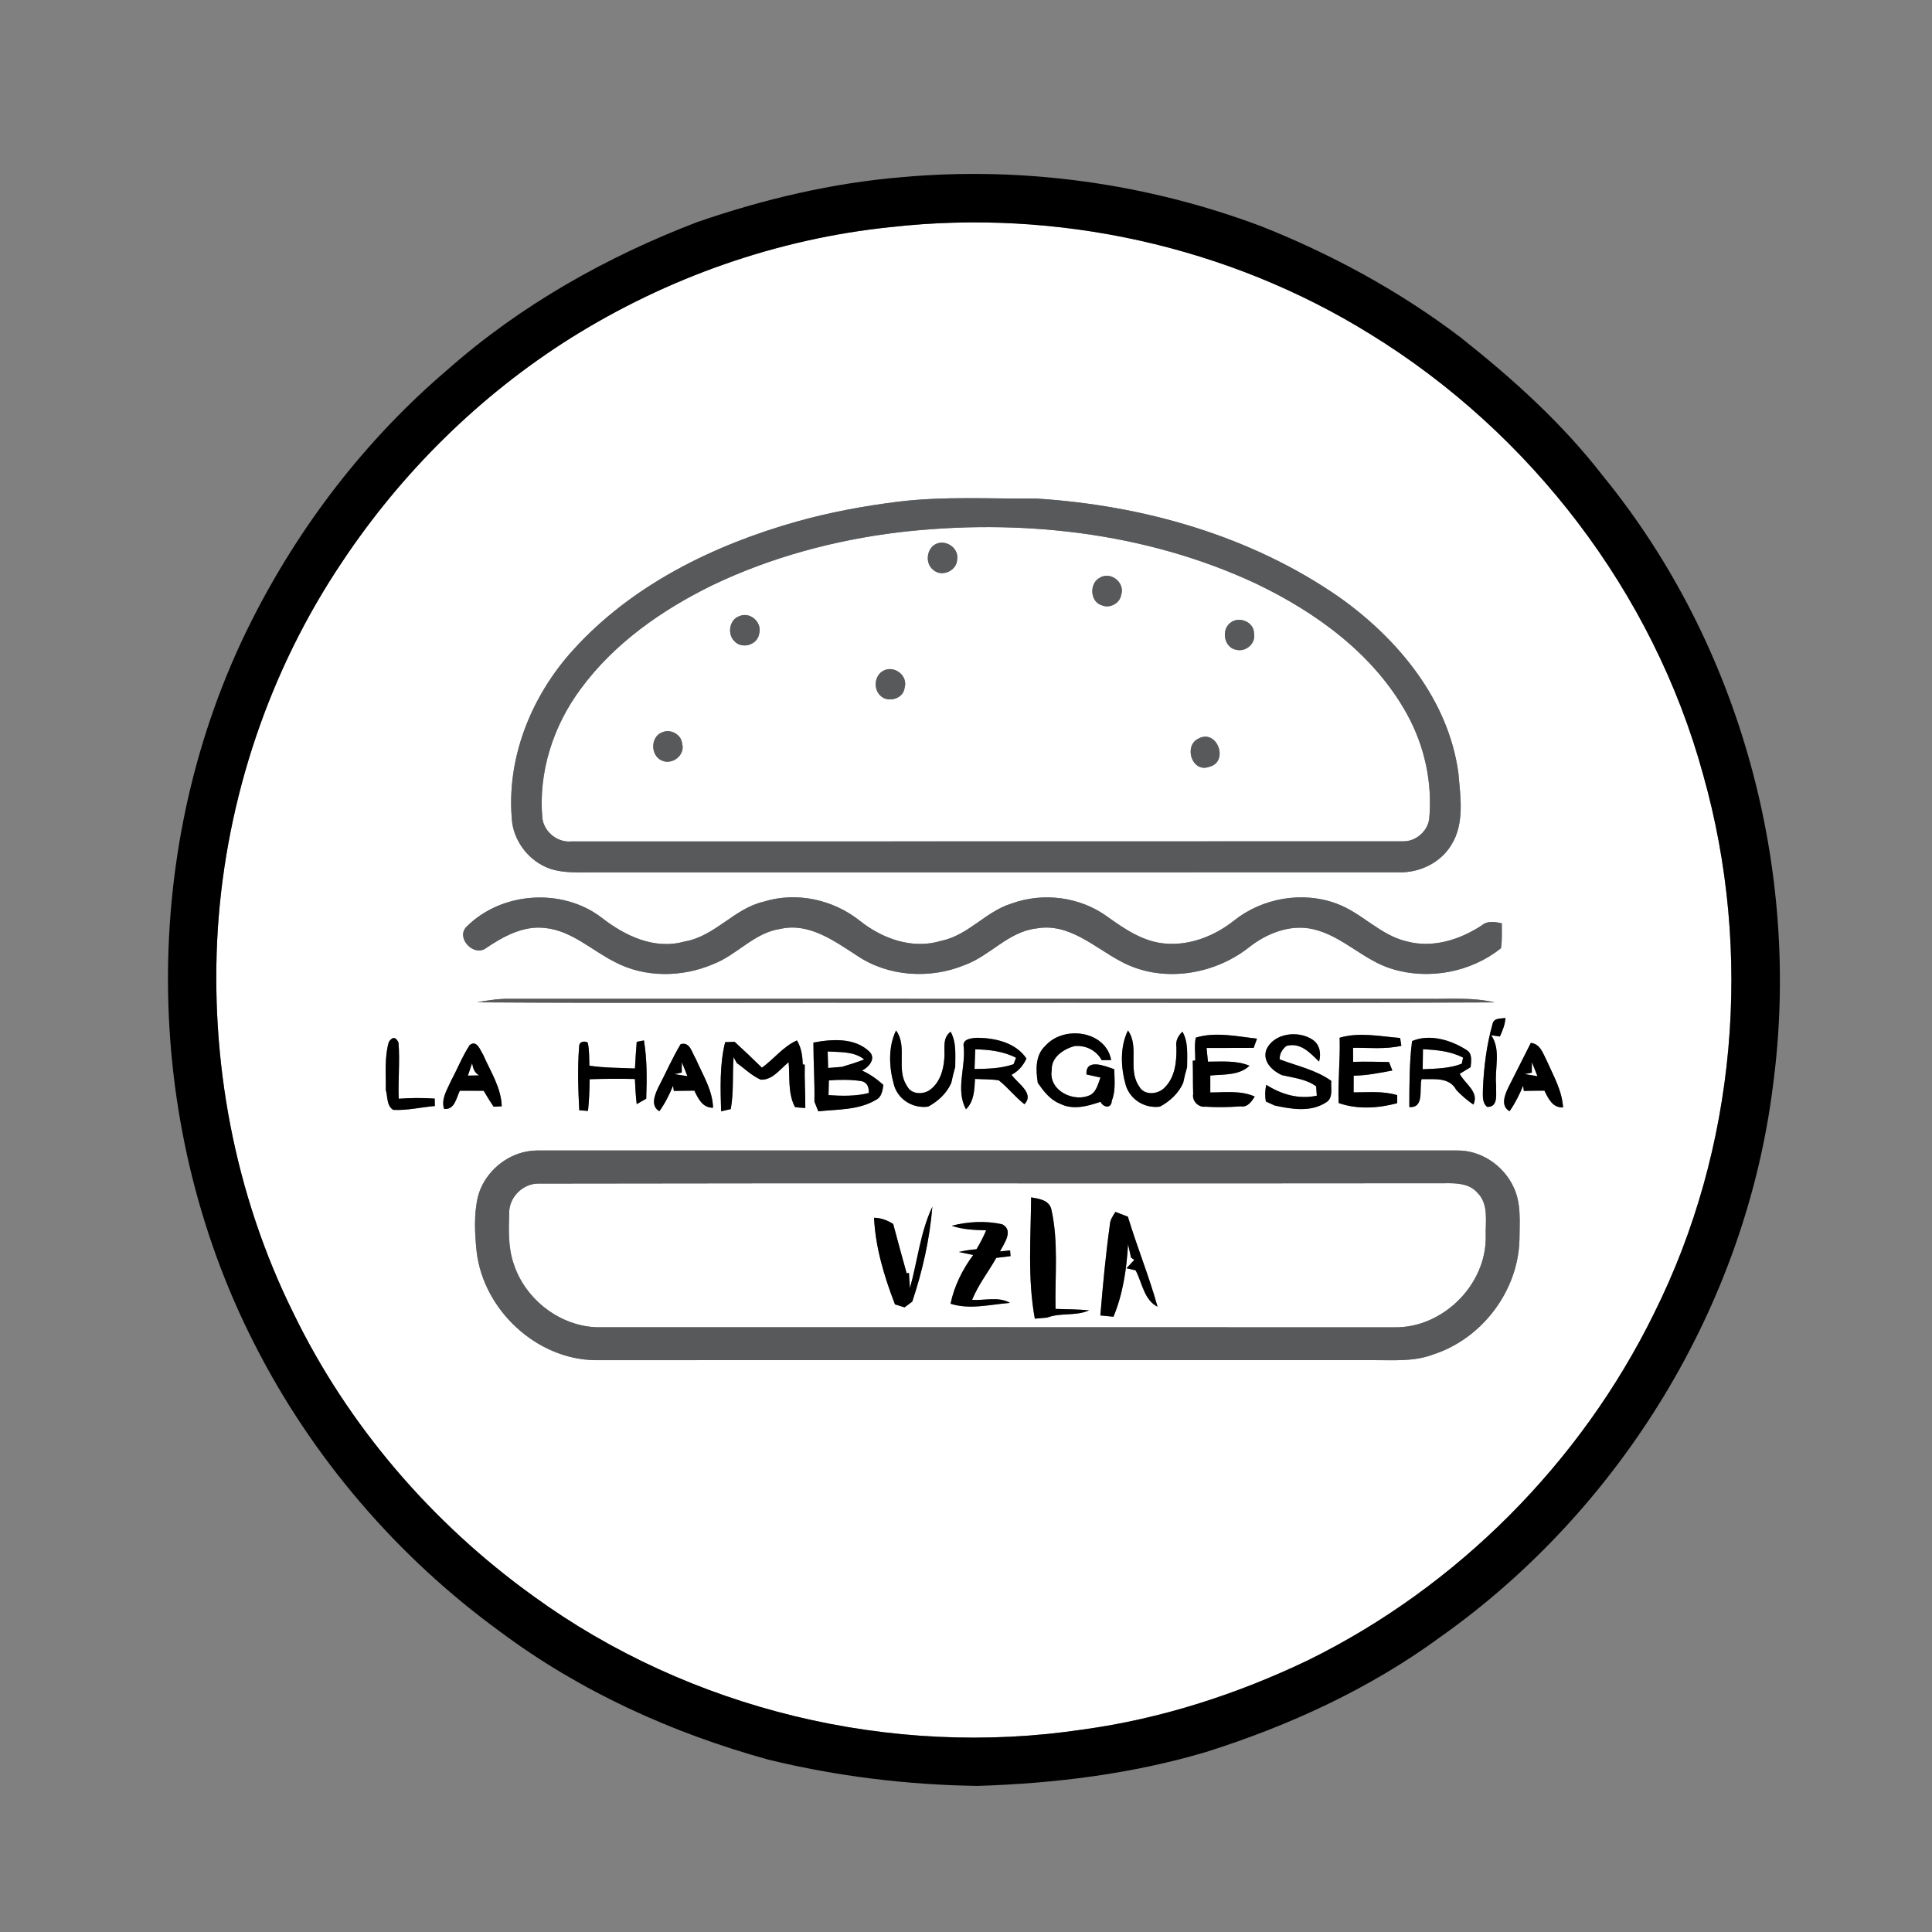 <svg width="500pt" height="500pt" viewBox="0 0 500 500" xmlns="http://www.w3.org/2000/svg"><rect x="0" y="0" width="500" height="500" fill="#808080" stroke="none"/><g fill="#fff"><path d="M230.54 58.77c42.89-4.85 87.33 4.9 124.04 27.68 41.54 25.52 73.28 66.88 86.18 114 13 45.99 8.66 96.73-12.74 139.54-18.95 38.56-50.86 70.65-89.42 89.64-18.44 8.84-38.15 15.22-58.43 17.98-49.46 7.42-101.69-5.12-142.17-34.56-26.22-18.87-47.96-44.11-62.07-73.22-15.23-30.73-21.73-65.54-19.54-99.71 2.24-33.61 13.33-66.67 32.13-94.65 15.38-23.14 35.59-43.12 59.12-57.94 24.99-15.68 53.53-25.75 82.9-28.76m2.05 71.05c-8.92 1.11-17.78 2.74-26.43 5.17-21.55 6.09-42.68 16.43-57.87 33.26-10.91 12.01-17.45 28.35-15.74 44.67.76 5.27 4.57 9.98 9.56 11.82 3.82 1.35 7.93.98 11.9 1.02 69.34-.02 138.68.01 208.02-.01 5.36.15 10.79-2.46 13.59-7.11 3.44-5.52 2.35-12.37 1.82-18.5-2.55-19.05-15.68-34.87-30.94-45.66-22.94-15.9-50.76-23.74-78.42-25.46-11.83.11-23.72-.63-35.49.8m-111.8 109.97c-2.9 2.77 1.55 7.69 4.74 5.75 4.59-3.11 9.84-6.08 15.61-5.37 6.84.72 11.97 5.76 17.88 8.74 7.83 4.19 17.53 4.05 25.6.59 6.15-2.38 10.6-8.14 17.37-9.11 7.4-1.65 13.86 3.09 19.72 6.87 8.13 5.54 19 6.19 28 2.47 6.58-2.42 11.27-8.62 18.52-9.45 8.43-1.52 14.97 4.9 21.84 8.53 10.44 5.67 23.9 3.62 33.09-3.58 4.61-3.67 10.71-6.12 16.66-4.76 7.61 1.73 13.05 8.09 20.48 10.3 9.48 2.9 20.44.85 28.15-5.38.35-2.13.18-4.31.21-6.45-1.77-.36-3.7-.73-5.21.57-5.64 3.69-12.67 5.94-19.38 4.12-6.87-1.58-11.63-7.39-18.15-9.77-8.83-3.3-19.25-1.46-26.59 4.41-4.89 3.87-11.09 6.38-17.39 5.95-5.83-.33-10.75-3.69-15.33-6.97-7.07-5.16-16.63-6.4-24.83-3.41-6.69 2.04-11.21 8.24-18.2 9.64-7.38 2.29-15.16-.51-21-5.14-6.93-5.55-16.47-7.64-25.01-4.97-7.63 1.79-12.58 8.98-20.42 10.29-7.8 2.23-15.54-1.52-21.55-6.25-10.19-7.7-25.8-6.61-34.81 2.38m2.66 19.61c38.86.25 77.73.04 116.59.11 48.92-.06 97.83.12 146.75-.09-5.51-1.33-11.2-.86-16.81-.92-79.33-.01-158.66.02-237.99-.01-2.88-.04-5.73.38-8.54.91m262.84 5.52c-1.58 5.56-2.29 11.34-2.52 17.11.02 1.54-.25 3.32 1.1 4.43 3.05.12 2.19-3.56 2.34-5.5-.48-4.33 1.34-9.2-1.28-13.04.56.08 1.68.25 2.24.33.68-1.54 1.36-3.1 1.43-4.81-1.2.24-2.91-.08-3.31 1.48m-154.93 15.86c1.07 3.82 4.95 6.16 8.85 5.61 2.59-1.4 4.76-3.41 5.98-6.12.29-1.4.62-2.78 1.02-4.14-.01-3.07.37-6.32-1.19-9.12-2.29 1.69-1.38 4.59-1.64 6.99-.2 3.09-1.28 6.51-4.02 8.27-1.8 1.03-4.57.9-5.59-1.17-3-4.32.22-10.24-2.88-14.41-2.09 4.36-1.81 9.54-.53 14.09m59.96-.02c1.11 3.81 4.97 6.19 8.89 5.63 2.59-1.4 4.76-3.41 5.99-6.12.28-1.38.62-2.75 1.02-4.09-.02-3.1.39-6.37-1.2-9.18-1.13 1.04-1.83 2.4-1.57 3.96.09 3.64-.28 7.73-2.99 10.45-1.7 1.86-5.36 2.22-6.66-.28-3.03-4.33.15-10.23-2.89-14.45-2.11 4.33-1.85 9.54-.59 14.08m-20.75-10.14c-2.71 2.47-2.5 6.32-1.99 9.63 1.51 2.16 3.19 4.39 5.75 5.39 3.35 1.71 7.13.65 10.48-.49.77 1.54 2.84 1.82 2.92-.28 1.05-2.59.68-5.44.64-8.15-2.41-.85-7.47-2.94-7.19 1.35.9.2 2.71.6 3.62.79-.61 1.58-.96 3.46-2.49 4.45-4.31 2.22-11.06-1.07-10.12-6.39-.15-3.32 3.04-5.4 5.88-6.2 2.89-.27 5.65 1.09 7.05 3.65.61-.01 1.84-.01 2.45-.02-1.41-7.62-12.25-9.06-17-3.73m38.9-2.08c-.42 1.94-.11 3.95-.14 5.92l-.65.05c.08 2.87.02 5.75.11 8.63-.33 1.78 1.36 3.52 3.16 3.27 3.02.19 6.06.15 9.08-.09 1.86.32 2.82-1.19 3.7-2.53-3.63-1.63-7.66-1.06-11.51-1.06.01-1.47.01-2.93 0-4.39 3.41-.33 7.47.04 10.14-2.53-3.42-1.43-7.15-1.04-10.75-1.05-.09-.89-.26-2.66-.35-3.55 4.07.03 8.13-.03 12.19-.02.22-.59.64-1.79.86-2.39-5.21-.57-10.72-1.83-15.84-.26m18.22 3.22c-.95 2.98 1.58 5.35 4.05 6.48 3.01.71 6.35 1.01 8.88 2.91.05.61.13 1.81.17 2.41-4.65 1.02-9.16-.32-13.08-2.81-.32 1.42-.37 2.87-.11 4.31.57.26 1.7.78 2.27 1.04 4.39.95 9.26 1.8 13.29-.78 1.98-1.16 1.2-3.72 1.37-5.59-3.97-2.86-8.85-3.85-13.35-5.57-.07-1.43.64-2.55 1.71-3.46 3.64-1.04 6.16 1.76 8.48 4.04.58-2.02.23-4.33-1.59-5.61-3.7-2.56-10.2-1.84-12.09 2.63m19.01-3.2c.18 5.63-.49 11.26-.26 16.9 4.81 1.71 10.29 1.36 15.16.04v-2.07c-3.67-1.13-7.53-.71-11.29-.73.01-1.44.02-2.88.02-4.31 3.38-.05 6.7-.72 10.01-1.34-.22-.55-.66-1.65-.87-2.2-3.1-.06-6.19-.14-9.28-.04 0-1.22-.01-2.43-.02-3.64 4.16-.03 8.4.43 12.5-.52l-.32-2.02c-5.19-.41-10.54-1.57-15.65-.07m-246.08 1.11c-1.16 4.03-.71 8.27-.78 12.41.54 1.75.16 4.04 1.91 5.15 3.63.2 7.19-.68 10.79-1l-.04-1.92c-3.1-.2-6.21-.19-9.31.04-.2-4.86.34-9.72-.06-14.55-.73-1.51-1.57-1.55-2.51-.13m49.27 1.1c-.46 5.51-.26 11.05.02 16.57l2.27.16c.28-2.73.39-5.47.42-8.2 3.9-.13 7.81-.13 11.71-.06.09 2.17.21 4.34.47 6.51.61-.36 1.85-1.06 2.46-1.41.18-5.02.24-10.11-.59-15.08-.47.09-1.4.28-1.87.37-.19 2.3-.33 4.59-.46 6.89-3.93-.18-7.89-.13-11.79-.72-.06-1.99 0-4.01-.42-5.97-.86-.54-2.2-.28-2.22.94m37.78-1.06c-1.46 5.83-1.21 11.94-1.05 17.9.62-.14 1.87-.43 2.5-.58.81-4.43.39-8.97.74-13.44.21.38.61 1.14.81 1.52 2.07 1.44 3.88 3.29 6.21 4.31 3.08.14 5.04-2.79 7.22-4.53.33 3.88-.24 8.07 1.65 11.63.88.12 1.77.19 2.66.23.04-3.75-.24-7.49-.14-11.23l-.51-.04c-.08-2.16-.36-4.34-1.52-6.22-3.57 1.59-5.94 4.82-9.06 7.06-2.32-2.28-4.66-4.52-7.06-6.7l-2.45.09m22.84.11c0 5.09.36 10.18.26 15.28l1 2.51c5.02-.54 10.4-.28 14.89-2.95 1.53-.7 1.73-2.43 1.96-3.88-1.66-1.5-3.49-2.82-5.54-3.72 1.77-.85 3.72-3.1 1.93-4.89-3.8-3.66-9.68-3.28-14.5-2.35m38.9 1.07c.53 5.38-2.15 11.17.58 16.19 2.13-2.05 2.19-5.11 2.34-7.86 2.04.12 4.11.06 6.15.37 2.38 1.86 4.24 4.32 6.64 6.18 2.7-2.81-1.81-5.39-3.33-7.62 1.76-.92 3.04-2.4 3.85-4.2-2.72-4.09-7.98-5.29-12.59-5.37-1.43.05-4.12.24-3.64 2.31m116.03-1.46c-.72 5.65-.69 11.39-.71 17.08 3.99.27 2.49-4.72 3.17-7.23 3.24.09 7.16-.61 8.99 2.8 1.34 1.42 2.81 2.69 4.43 3.79 1.55-3.33-2.21-5.34-3.55-7.97.71-.43 2.12-1.29 2.83-1.72.13-1.57.52-3.56-1.12-4.48-4.01-2.56-9.5-4.21-14.04-2.27m-243.88 1.02c-1.91 2.91-3.17 6.18-4.82 9.24-.99 2.26-2.65 4.72-1.81 7.29 2.74.31 3.16-2.85 4.07-4.7 2.06-.01 4.12-.01 6.17.01.81 1.4 1.68 2.78 2.58 4.13.53-.02 1.58-.08 2.1-.11-.14-4.84-2.92-9.01-4.8-13.32-.79-1.25-1.64-3.94-3.49-2.54m54.59-.22c-2.17 3.59-3.83 7.47-5.78 11.18-.9 1.9-2.12 4.81.28 6.17 1.47-2.04 2.58-4.29 3.54-6.6l.19 1.35c1.77-.04 3.55-.06 5.32-.07.99 2.06 2.11 4.47 4.84 4.42-.13-4.61-2.72-8.58-4.49-12.69-.99-1.53-1.46-4.48-3.9-3.76m220.03-.33c-1.94 3.85-3.9 7.68-5.83 11.54-.91 1.91-2.08 4.8.33 6.14 1.43-2.06 2.55-4.31 3.52-6.62l.16 1.37c1.77-.05 3.56-.06 5.34-.07.99 2.03 2.09 4.47 4.82 4.35-.26-4.38-2.51-8.24-4.25-12.16-.96-1.86-1.66-4.29-4.09-4.55m-260.9 28.34c-5.52 1.44-10.15 5.94-11.6 11.47-1.09 4.7-.81 9.62-.31 14.38 1.85 14.97 15.44 27.69 30.62 27.92 67.02-.03 134.04 0 201.06-.01 5.29-.04 10.76.48 15.81-1.45 12.6-4.03 21.98-16.34 22.37-29.58.02-4.58.53-9.44-1.5-13.7-2.57-5.64-8.51-9.67-14.77-9.52-79.32.01-158.64-.01-237.96 0-1.26.02-2.5.18-3.72.49z"/><path d="M232.59 137.76c31.19-3.63 63.74-.12 92.38 13.24 15.72 7.51 30.68 18.37 39.21 33.91 4.52 8.22 6.59 17.77 5.69 27.12-.48 3.21-3.56 5.81-6.82 5.7-71.71.05-143.42 0-215.12.03-3.6.37-7.03-2.36-7.56-5.92-1.1-11.93 2.8-23.99 9.91-33.54 8.69-11.85 21.07-20.48 34.15-26.88 15.13-7.23 31.54-11.63 48.16-13.66m8.83 3.56c-1.69 1.52-1.8 4.63.03 6.1 2.16 2.05 6.11.4 6.26-2.57.58-3.35-3.72-5.79-6.29-3.53m43.06 8.29c-2.59 1.44-2.35 6.15.62 7.02 2.03.93 4.72-.44 5.06-2.68 1.09-3.22-2.84-6.27-5.68-4.34m-93.11 9.84c-2.63.85-3.22 4.7-1.27 6.52 1.93 2.09 5.9.96 6.36-1.9.87-2.93-2.24-5.84-5.09-4.62m126.94 1.82c-2.33 1.9-1.45 6.4 1.64 6.89 2.45.65 5.11-1.64 4.59-4.21.03-3.07-4.03-4.63-6.23-2.68m-89.77 12.36c-2.28 1.24-2.54 4.76-.64 6.45 1.94 1.89 5.88.76 6.2-2.03 1.01-3.19-2.72-6.04-5.56-4.42m-57.14 15.88c-3.09 1.11-3.1 6.02-.15 7.3 2.73 1.29 6.19-1.43 5.27-4.39-.2-2.38-3.01-3.84-5.12-2.91m138.77 1.63c-3.95 1.87-1.69 8.99 2.81 7.3 5.15-1.24 2.06-9.9-2.81-7.3zM214.2 272.12c3.22.22 6.78-.09 9.46 2.07-1.9.72-3.82 1.35-5.76 1.91-1.2.09-2.39.19-3.58.29l-.12-4.27zM252.21 276.66c.05-1.7.11-3.4.18-5.1 3.61.08 7.3.5 10.56 2.19-.16.42-.48 1.25-.64 1.66-3.25 1.14-6.7 1.19-10.1 1.25zM368.26 271.54c3.54.17 7.19.5 10.39 2.18-.09.39-.27 1.18-.36 1.58-3.23 1.24-6.7 1.27-10.1 1.42.03-1.73.04-3.46.07-5.18zM121.09 278.37c.37-1.07.73-2.14 1.09-3.21.23 1.28.61 2.53 1.86 3.15-.74.01-2.22.04-2.95.06zM176.45 274.89c.5 1.19.98 2.4 1.45 3.62-1.11-.17-2.22-.34-3.33-.52.47-.1 1.4-.31 1.87-.41 0-.67 0-2.02.01-2.69zM396.45 274.88c.5 1.21.98 2.42 1.45 3.64-1.11-.18-2.22-.36-3.32-.55l1.85-.36c0-.68.02-2.04.02-2.73zM214.51 279.61c2.83-.22 5.67-.24 8.48.19 1.54.38 1.9 1.63 1.86 3.07-3.41.86-6.95.79-10.43.55.02-1.28.05-2.55.09-3.81zM139.24 306.31c78.24-.16 156.5.02 234.74-.09 2.91-.05 6.3.05 8.36 2.45 3.05 2.99 2.04 7.56 2.17 11.38.14 12.44-11.06 23.58-23.48 23.46-68.69-.05-137.39-.01-206.08-.01-9.85-.08-19.03-7.15-22.02-16.46-1.44-4.2-1.29-8.72-1.15-13.08-.09-4.03 3.45-7.61 7.46-7.65m127.61 3.57c-.08 10.46-.94 21.03.96 31.39l3.2-.28c3.49-1.35 7.43-.31 10.84-1.88-2.89-.26-5.79-.28-8.68-.36-.18-8.62.82-17.36-1.1-25.85-.63-2.35-3.22-2.68-5.22-3.02m-31.36 23.51c-.07-.99-.2-2.98-.26-3.97l-.59.11c-1.19-4.25-2.34-8.5-3.48-12.76-1.51-.96-3.16-1.6-4.96-1.61.37 7.72 2.65 15.24 5.42 22.42l2.49.76c.49-.37 1.49-1.11 1.98-1.48 2.66-7.95 4.52-16.2 5.2-24.55-3.12 6.6-3.85 14.08-5.8 21.08m51.74-16.43c-1.08 7.8-1.81 15.63-2.46 23.47.84.09 2.54.26 3.39.34 2.48-5.94 3.41-12.42 3.78-18.8.19.87.58 2.63.77 3.5.21.15.64.44.85.59-.51.54-1.52 1.62-2.03 2.16.59.14 1.77.41 2.36.54 1.72 3.18 2.15 7.64 5.68 9.42-2.18-7.87-5.31-15.46-7.67-23.3-1.08-.41-2.15-.82-3.22-1.24-.66 1.02-1.39 2.06-1.45 3.32m-40.92.26c2.86 1.01 5.91 1.09 8.91 1.19-.72 1.69-1.55 3.32-2.51 4.89-1.54.13-3.06.34-4.56.71.93.2 2.79.58 3.72.78-2.79 3.74-4.9 8.02-5.87 12.61 5 1.61 10.3.17 15.39-.21-2.96-1.72-6.58-.57-9.81-.78 1.56-3.91 4.21-7.22 6.25-10.87 1.23-.16 2.46-.31 3.7-.45l-.12-1.48c-.65.06-1.97.19-2.62.25 1.08-2.05 3.61-5.45.58-7.02-4.27-.95-8.84-.7-13.06.38z"/></g><path d="M233.62 45.83c31.41-2.81 63.39 1.67 92.9 12.77 18.27 7.27 35.71 16.76 51.4 28.66 13.47 10.67 26.36 22.24 36.9 35.89 35.62 43.59 51.49 102.23 44.01 157.91-7.12 56.83-39.45 109.64-86.13 142.64-18.24 13.36-39.04 22.91-60.54 29.7-19.19 5.71-39.22 8.17-59.18 8.79-18.23-.26-36.43-2.48-54.14-6.8-24.76-6.83-48.63-17.61-69.26-33.01-26.81-19.46-48.95-45.29-63.89-74.87-29.25-57.5-29.74-128.79-.76-186.5 12.45-24.81 29.69-47.27 50.84-65.29 18.88-16.7 41.18-29.26 64.66-38.24 17.19-5.93 35.03-10.16 53.19-11.65m-3.08 12.94c-29.37 3.01-57.91 13.08-82.9 28.76-23.53 14.82-43.74 34.8-59.12 57.94-18.8 27.98-29.89 61.04-32.13 94.65-2.19 34.17 4.31 68.98 19.54 99.71 14.11 29.11 35.85 54.35 62.07 73.22 40.48 29.44 92.71 41.98 142.17 34.56 20.28-2.76 39.99-9.14 58.43-17.98 38.56-18.99 70.47-51.08 89.42-89.64 21.4-42.81 25.74-93.55 12.74-139.54-12.9-47.12-44.64-88.48-86.18-114-36.71-22.78-81.15-32.53-124.04-27.68z"/><path d="M386.29 264.92c.4-1.56 2.11-1.24 3.31-1.48-.07 1.71-.75 3.27-1.43 4.81-.56-.08-1.68-.25-2.24-.33 2.62 3.84.8 8.71 1.28 13.04-.15 1.94.71 5.62-2.34 5.5-1.35-1.11-1.08-2.89-1.1-4.43.23-5.77.94-11.55 2.52-17.11zM231.36 280.78c-1.28-4.55-1.56-9.73.53-14.09 3.1 4.17-.12 10.09 2.88 14.41 1.02 2.07 3.79 2.2 5.59 1.17 2.74-1.76 3.82-5.18 4.02-8.27.26-2.4-.65-5.3 1.64-6.99 1.56 2.8 1.18 6.05 1.19 9.12-.4 1.36-.73 2.74-1.02 4.14-1.22 2.71-3.39 4.72-5.98 6.12-3.9.55-7.78-1.79-8.85-5.61zM291.32 280.76c-1.26-4.54-1.52-9.75.59-14.08 3.04 4.22-.14 10.12 2.89 14.45 1.3 2.5 4.96 2.14 6.66.28 2.71-2.72 3.08-6.81 2.99-10.45-.26-1.56.44-2.92 1.57-3.96 1.59 2.81 1.18 6.08 1.2 9.18-.4 1.34-.74 2.71-1.02 4.09-1.23 2.71-3.4 4.72-5.99 6.12-3.92.56-7.78-1.82-8.89-5.63zM270.57 270.62c4.75-5.33 15.59-3.89 17 3.73-.61.01-1.84.01-2.45.02-1.4-2.56-4.16-3.92-7.05-3.65-2.84.8-6.03 2.88-5.88 6.2-.94 5.32 5.81 8.61 10.12 6.39 1.53-.99 1.88-2.87 2.49-4.45-.91-.19-2.72-.59-3.62-.79-.28-4.29 4.78-2.2 7.19-1.35.04 2.71.41 5.56-.64 8.15-.08 2.1-2.15 1.82-2.92.28-3.35 1.14-7.13 2.2-10.48.49-2.56-1-4.24-3.23-5.75-5.39-.51-3.31-.72-7.16 1.99-9.63zM309.47 268.54c5.12-1.57 10.63-.31 15.84.26-.22.6-.64 1.8-.86 2.39-4.06-.01-8.12.05-12.19.02.09.89.26 2.66.35 3.55 3.6.01 7.33-.38 10.75 1.05-2.67 2.57-6.73 2.2-10.14 2.53.01 1.46.01 2.92 0 4.39 3.85 0 7.88-.57 11.51 1.06-.88 1.34-1.84 2.85-3.7 2.53-3.02.24-6.06.28-9.08.09-1.8.25-3.49-1.49-3.16-3.27-.09-2.88-.03-5.76-.11-8.63l.65-.05c.03-1.97-.28-3.98.14-5.92zM327.69 271.76c1.89-4.47 8.39-5.19 12.09-2.63 1.82 1.28 2.17 3.59 1.59 5.61-2.32-2.28-4.84-5.08-8.48-4.04-1.07.91-1.78 2.03-1.71 3.46 4.5 1.72 9.38 2.71 13.35 5.57-.17 1.87.61 4.43-1.37 5.59-4.03 2.58-8.9 1.73-13.29.78-.57-.26-1.7-.78-2.27-1.04-.26-1.44-.21-2.89.11-4.31 3.92 2.49 8.43 3.83 13.08 2.81-.04-.6-.12-1.8-.17-2.41-2.53-1.9-5.87-2.2-8.88-2.91-2.47-1.13-5-3.5-4.05-6.48zM346.7 268.56c5.11-1.5 10.46-.34 15.65.07l.32 2.02c-4.1.95-8.34.49-12.5.52.01 1.21.02 2.42.02 3.64 3.09-.1 6.18-.02 9.28.04.21.55.65 1.65.87 2.2-3.31.62-6.63 1.29-10.01 1.34 0 1.43-.01 2.87-.02 4.31 3.76.02 7.62-.4 11.29.73v2.07c-4.87 1.32-10.35 1.67-15.16-.04-.23-5.64.44-11.27.26-16.9zM100.62 269.67c.94-1.42 1.78-1.38 2.51.13.4 4.83-.14 9.69.06 14.55 3.1-.23 6.21-.24 9.31-.04l.04 1.92c-3.6.32-7.16 1.2-10.79 1-1.75-1.11-1.37-3.4-1.91-5.15.07-4.14-.38-8.38.78-12.41zM149.89 270.77c.02-1.22 1.36-1.48 2.22-.94.42 1.96.36 3.98.42 5.97 3.9.59 7.86.54 11.79.72.13-2.3.27-4.59.46-6.89.47-.09 1.4-.28 1.87-.37.83 4.97.77 10.06.59 15.08-.61.35-1.85 1.05-2.46 1.41-.26-2.17-.38-4.34-.47-6.51-3.9-.07-7.81-.07-11.71.06-.03 2.73-.14 5.47-.42 8.2l-2.27-.16c-.28-5.52-.48-11.06-.02-16.57zM187.67 269.71l2.45-.09c2.4 2.18 4.74 4.42 7.06 6.7 3.12-2.24 5.49-5.47 9.06-7.06 1.16 1.88 1.44 4.06 1.52 6.22l.51.04c-.1 3.74.18 7.48.14 11.23-.89-.04-1.78-.11-2.66-.23-1.89-3.56-1.32-7.75-1.65-11.63-2.18 1.74-4.14 4.67-7.22 4.53-2.33-1.02-4.14-2.87-6.21-4.31-.2-.38-.6-1.14-.81-1.52-.35 4.47.07 9.01-.74 13.44-.63.15-1.88.44-2.5.58-.16-5.96-.41-12.07 1.05-17.9zM210.51 269.82c4.82-.93 10.7-1.31 14.5 2.35 1.79 1.79-.16 4.04-1.93 4.89 2.05.9 3.88 2.22 5.54 3.72-.23 1.45-.43 3.18-1.96 3.88-4.49 2.67-9.87 2.41-14.89 2.95l-1-2.51c.1-5.1-.26-10.19-.26-15.28m3.69 2.3.12 4.27c1.19-.1 2.38-.2 3.58-.29 1.94-.56 3.86-1.19 5.76-1.91-2.68-2.16-6.24-1.85-9.46-2.07m.31 7.49c-.04 1.26-.07 2.53-.09 3.81 3.48.24 7.02.31 10.43-.55.04-1.44-.32-2.69-1.86-3.07-2.81-.43-5.65-.41-8.48-.19zM249.41 270.89c-.48-2.07 2.21-2.26 3.64-2.31 4.61.08 9.87 1.28 12.59 5.37-.81 1.8-2.09 3.28-3.85 4.2 1.52 2.23 6.03 4.81 3.33 7.62-2.4-1.86-4.26-4.32-6.64-6.18-2.04-.31-4.11-.25-6.15-.37-.15 2.75-.21 5.81-2.34 7.86-2.73-5.02-.05-10.81-.58-16.19m2.8 5.77c3.4-.06 6.85-.11 10.1-1.25.16-.41.48-1.24.64-1.66-3.26-1.69-6.95-2.11-10.56-2.19-.07 1.7-.13 3.4-.18 5.1zM365.44 269.43c4.54-1.94 10.03-.29 14.04 2.27 1.64.92 1.25 2.91 1.12 4.48-.71.43-2.12 1.29-2.83 1.72 1.34 2.63 5.1 4.64 3.55 7.97-1.62-1.1-3.09-2.37-4.43-3.79-1.83-3.41-5.75-2.71-8.99-2.8-.68 2.51.82 7.5-3.17 7.23.02-5.69-.01-11.43.71-17.08m2.82 2.11c-.03 1.72-.04 3.45-.07 5.18 3.4-.15 6.87-.18 10.1-1.42.09-.4.27-1.19.36-1.58-3.2-1.68-6.85-2.01-10.39-2.18zM121.56 270.45c1.85-1.4 2.7 1.29 3.49 2.54 1.88 4.31 4.66 8.48 4.8 13.32-.52.03-1.57.09-2.1.11-.9-1.35-1.77-2.73-2.58-4.13-2.05-.02-4.11-.02-6.17-.01-.91 1.85-1.33 5.01-4.07 4.7-.84-2.57.82-5.03 1.81-7.29 1.65-3.06 2.91-6.33 4.82-9.24m-.47 7.92c.73-.02 2.21-.05 2.95-.06-1.25-.62-1.63-1.87-1.86-3.15-.36 1.07-.72 2.14-1.09 3.21zM176.15 270.23c2.44-.72 2.91 2.23 3.9 3.76 1.77 4.11 4.36 8.08 4.49 12.69-2.73.05-3.85-2.36-4.84-4.42-1.77.01-3.55.03-5.32.07l-.19-1.35c-.96 2.31-2.07 4.56-3.54 6.6-2.4-1.36-1.18-4.27-.28-6.17 1.95-3.71 3.61-7.59 5.78-11.18m.3 4.66c-.01.67-.01 2.02-.01 2.69-.47.1-1.4.31-1.87.41 1.11.18 2.22.35 3.33.52-.47-1.22-.95-2.43-1.45-3.62zM396.18 269.9c2.43.26 3.13 2.69 4.09 4.55 1.74 3.92 3.99 7.78 4.25 12.16-2.73.12-3.83-2.32-4.82-4.35-1.78.01-3.57.02-5.34.07l-.16-1.37c-.97 2.31-2.09 4.56-3.52 6.62-2.41-1.34-1.24-4.23-.33-6.14 1.93-3.86 3.89-7.69 5.83-11.54m.27 4.98c0 .69-.02 2.05-.02 2.73l-1.85.36c1.1.19 2.21.37 3.32.55-.47-1.22-.95-2.43-1.45-3.64zM266.85 309.88c2 .34 4.59.67 5.22 3.02 1.92 8.49.92 17.23 1.1 25.85 2.89.08 5.79.1 8.68.36-3.41 1.57-7.35.53-10.84 1.88l-3.2.28c-1.9-10.36-1.04-20.93-.96-31.39zM235.49 333.39c1.95-7 2.68-14.48 5.8-21.08-.68 8.35-2.54 16.6-5.2 24.55-.49.37-1.49 1.11-1.98 1.48l-2.49-.76c-2.77-7.18-5.05-14.7-5.42-22.42 1.8.01 3.45.65 4.96 1.61 1.14 4.26 2.29 8.51 3.48 12.76l.59-.11c.06.99.19 2.98.26 3.97zM287.23 316.96c.06-1.26.79-2.3 1.45-3.32 1.07.42 2.14.83 3.22 1.24 2.36 7.84 5.49 15.43 7.67 23.3-3.53-1.78-3.96-6.24-5.68-9.42-.59-.13-1.77-.4-2.36-.54.51-.54 1.52-1.62 2.03-2.16-.21-.15-.64-.44-.85-.59-.19-.87-.58-2.63-.77-3.5-.37 6.38-1.3 12.86-3.78 18.8-.85-.08-2.55-.25-3.39-.34.65-7.84 1.38-15.67 2.46-23.47zM246.31 317.22c4.22-1.08 8.79-1.33 13.06-.38 3.03 1.57.5 4.97-.58 7.02.65-.06 1.97-.19 2.62-.25l.12 1.48c-1.24.14-2.47.29-3.7.45-2.04 3.65-4.69 6.96-6.25 10.87 3.23.21 6.85-.94 9.81.78-5.09.38-10.39 1.82-15.39.21.97-4.59 3.08-8.87 5.87-12.61-.93-.2-2.79-.58-3.72-.78 1.5-.37 3.02-.58 4.56-.71.96-1.57 1.79-3.2 2.51-4.89-3-.1-6.05-.18-8.91-1.19z"/><g fill="#57595b"><path d="M232.59 129.82c11.77-1.43 23.66-.69 35.49-.8 27.66 1.72 55.48 9.56 78.42 25.46 15.26 10.79 28.39 26.61 30.94 45.66.53 6.13 1.62 12.98-1.82 18.5-2.8 4.65-8.23 7.26-13.59 7.11-69.34.02-138.68-.01-208.02.01-3.97-.04-8.08.33-11.9-1.02-4.99-1.84-8.8-6.55-9.56-11.82-1.71-16.32 4.83-32.66 15.74-44.67 15.19-16.83 36.32-27.17 57.87-33.26 8.65-2.43 17.51-4.06 26.43-5.17m0 7.94c-16.62 2.03-33.03 6.43-48.16 13.66-13.08 6.4-25.46 15.03-34.15 26.88-7.11 9.55-11.01 21.61-9.91 33.54.53 3.56 3.96 6.29 7.56 5.92 71.7-.03 143.41.02 215.12-.03 3.26.11 6.34-2.49 6.82-5.7.9-9.35-1.17-18.9-5.69-27.12-8.53-15.54-23.49-26.4-39.21-33.91-28.64-13.36-61.19-16.87-92.38-13.24z"/><path d="M241.42 141.32c2.57-2.26 6.87.18 6.29 3.53-.15 2.97-4.1 4.62-6.26 2.57-1.83-1.47-1.72-4.58-.03-6.1zM284.48 149.61c2.84-1.93 6.77 1.12 5.68 4.34-.34 2.24-3.03 3.61-5.06 2.68-2.97-.87-3.21-5.58-.62-7.02zM191.37 159.45c2.85-1.22 5.96 1.69 5.09 4.62-.46 2.86-4.43 3.99-6.36 1.9-1.95-1.82-1.36-5.67 1.27-6.52zM318.31 161.27c2.2-1.95 6.26-.39 6.23 2.68.52 2.57-2.14 4.86-4.59 4.21-3.09-.49-3.97-4.99-1.64-6.89zM228.54 173.63c2.84-1.62 6.57 1.23 5.56 4.42-.32 2.79-4.26 3.92-6.2 2.03-1.9-1.69-1.64-5.21.64-6.45zM171.4 189.51c2.11-.93 4.92.53 5.12 2.91.92 2.96-2.54 5.68-5.27 4.39-2.95-1.28-2.94-6.19.15-7.3zM310.17 191.14c4.87-2.6 7.96 6.06 2.81 7.3-4.5 1.69-6.76-5.43-2.81-7.3zM120.79 239.79c9.01-8.99 24.62-10.08 34.81-2.38 6.01 4.73 13.75 8.48 21.55 6.25 7.84-1.31 12.79-8.5 20.42-10.29 8.54-2.67 18.08-.58 25.01 4.97 5.84 4.63 13.62 7.43 21 5.14 6.99-1.4 11.51-7.6 18.2-9.64 8.2-2.99 17.76-1.75 24.83 3.41 4.58 3.28 9.5 6.64 15.33 6.97 6.3.43 12.5-2.08 17.39-5.95 7.34-5.87 17.76-7.71 26.59-4.41 6.52 2.38 11.28 8.19 18.15 9.77 6.71 1.82 13.74-.43 19.38-4.12 1.51-1.3 3.44-.93 5.21-.57-.03 2.14.14 4.32-.21 6.45-7.71 6.23-18.67 8.28-28.15 5.38-7.43-2.21-12.87-8.57-20.48-10.3-5.95-1.36-12.05 1.09-16.66 4.76-9.19 7.2-22.65 9.25-33.09 3.58-6.87-3.63-13.41-10.05-21.84-8.53-7.25.83-11.94 7.03-18.52 9.45-9 3.72-19.87 3.07-28-2.47-5.86-3.78-12.32-8.52-19.72-6.87-6.77.97-11.22 6.73-17.37 9.11-8.07 3.46-17.77 3.6-25.6-.59-5.91-2.98-11.04-8.02-17.88-8.74-5.77-.71-11.02 2.26-15.61 5.37-3.19 1.94-7.64-2.98-4.74-5.75zM123.45 259.4c2.81-.53 5.66-.95 8.54-.91 79.33.03 158.66 0 237.99.01 5.61.06 11.3-.41 16.81.92-48.92.21-97.83.03-146.75.09-38.86-.07-77.73.14-116.59-.11zM135.28 298.24c1.22-.31 2.46-.47 3.72-.49 79.32-.01 158.64.01 237.96 0 6.26-.15 12.2 3.88 14.77 9.52 2.03 4.26 1.52 9.12 1.5 13.7-.39 13.24-9.77 25.55-22.37 29.58-5.05 1.93-10.52 1.41-15.81 1.45-67.02.01-134.04-.02-201.06.01-15.18-.23-28.77-12.95-30.62-27.92-.5-4.76-.78-9.68.31-14.38 1.45-5.53 6.08-10.03 11.6-11.47m3.96 8.07c-4.01.04-7.55 3.62-7.46 7.65-.14 4.36-.29 8.88 1.15 13.08 2.99 9.31 12.17 16.38 22.02 16.46 68.69 0 137.39-.04 206.08.01 12.42.12 23.62-11.02 23.48-23.46-.13-3.82.88-8.39-2.17-11.38-2.06-2.4-5.45-2.5-8.36-2.45-78.24.11-156.5-.07-234.74.09z"/></g></svg>